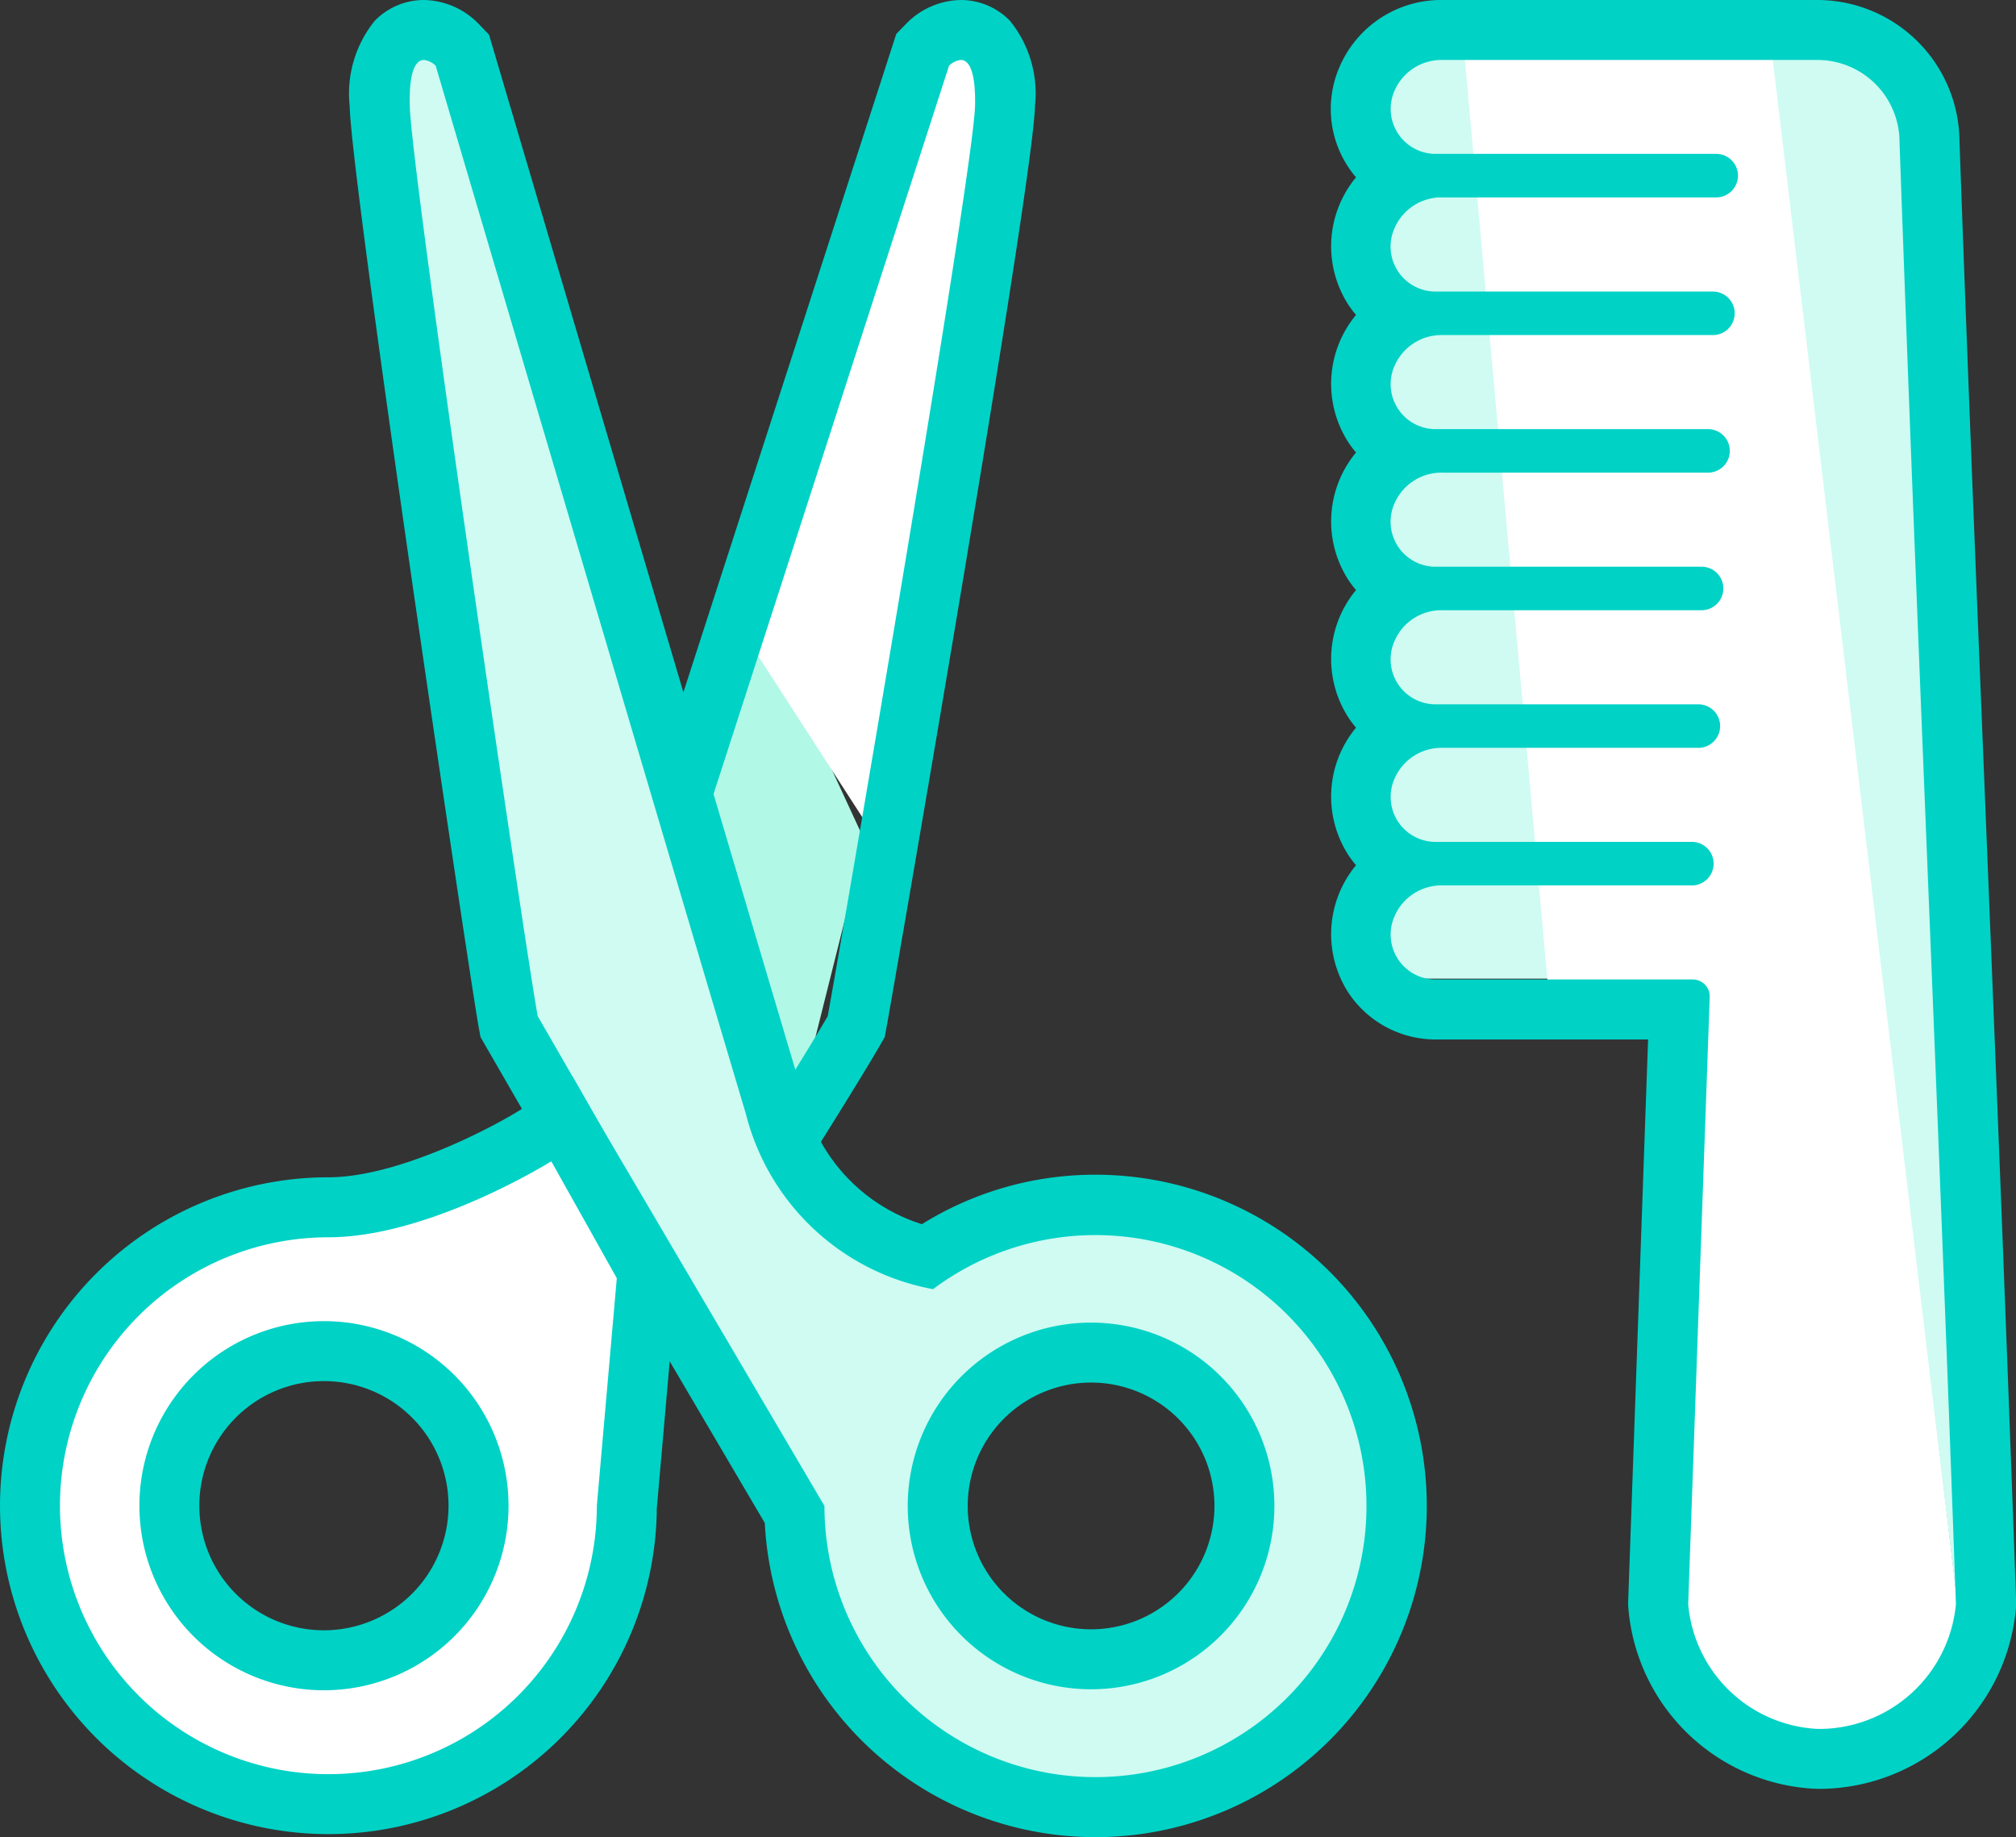 <svg xmlns="http://www.w3.org/2000/svg" viewBox="0 0 67.245 61.279">
  <rect x="0" y="0" width="67.245" height="61.279" fill="#333333" stroke="none"/>
  <defs>
    <style>
      .cls-1 {
        fill: #cffbf2;
      }

      .cls-2 {
        fill: #fff;
      }

      .cls-3 {
        fill: #b1f8e7;
      }

      .cls-4 {
        fill: #00d2c6;
      }
    </style>
  </defs>
  <title>Servicios corte</title>
  <g id="Capa_2" data-name="Capa 2">
    <g id="Capa_1-2" data-name="Capa 1">
      <g>
        <polyline class="cls-1" points="52.193 32.643 49.05 0.651 45.591 1.871 45.381 32.643 52.193 32.643"/>
        <path class="cls-2" d="M48.8,1.282l2.9,32.359,4.2.488L55.46,54.638l2.5,3.275s3.186,1.156,5.042.375a5.032,5.032,0,0,0,2.542-2.673L59.106.957Z"/>
        <polygon class="cls-1" points="58.953 0.499 65.54 55.615 64.362 2.84 58.953 0.499"/>
        <polygon class="cls-3" points="28.841 28.04 24.478 18.604 21.333 28.421 25.087 38.846 26.964 35.535 28.841 28.04"/>
        <g>
          <polygon class="cls-2" points="24.765 21.069 31.545 1.208 32.525 1.482 33.395 3.263 29.13 27.827 24.765 21.069"/>
          <path class="cls-4" d="M60.62,2a2.74,2.74,0,0,1,2.74,2.74c.627,17.643,1.254,31.123,1.881,48.766a4.584,4.584,0,0,1-4.483,4.162c-.082,0-.164,0-.247-.007a4.561,4.561,0,0,1-4.2-4.155l.717-20.251a.564.564,0,0,0-.564-.584H47.886a1.5,1.5,0,0,1-1.365-2.122,1.705,1.705,0,0,1,1.588-1.016H56.46a.726.726,0,0,0,0-1.451H47.886a1.5,1.5,0,0,1-1.365-2.122,1.705,1.705,0,0,1,1.588-1.016h8.514a.726.726,0,1,0,0-1.451H47.886A1.5,1.5,0,0,1,46.52,21.37a1.7,1.7,0,0,1,1.588-1.016h8.676a.726.726,0,0,0,0-1.451h-8.9a1.5,1.5,0,0,1-1.365-2.122,1.705,1.705,0,0,1,1.588-1.016h8.839a.726.726,0,1,0,0-1.451H47.886a1.5,1.5,0,0,1-1.365-2.122,1.705,1.705,0,0,1,1.588-1.016h9a.726.726,0,1,0,0-1.451H47.886A1.5,1.5,0,0,1,46.52,7.6a1.705,1.705,0,0,1,1.588-1.016h9.164a.726.726,0,0,0,0-1.451H47.886A1.5,1.5,0,0,1,46.52,3.016,1.705,1.705,0,0,1,48.109,2H60.62m0-2H48.109a3.684,3.684,0,0,0-3.437,2.253,3.51,3.51,0,0,0,.559,3.662,3.6,3.6,0,0,0-.249,4.26,3.517,3.517,0,0,0,.249.329,3.6,3.6,0,0,0-.249,4.26,3.519,3.519,0,0,0,.249.329,3.6,3.6,0,0,0-.249,4.26,3.528,3.528,0,0,0,.249.329,3.6,3.6,0,0,0-.249,4.26,3.517,3.517,0,0,0,.249.329,3.6,3.6,0,0,0-.249,4.26,3.528,3.528,0,0,0,.249.329,3.6,3.6,0,0,0-.249,4.26,3.489,3.489,0,0,0,2.9,1.552h7.091l-.665,18.765,0,.128.012.128A6.575,6.575,0,0,0,60.4,59.657c.121.007.242.011.363.011a6.605,6.605,0,0,0,6.474-5.97l.013-.131,0-.132c-.314-8.825-.633-16.738-.941-24.391S65.673,13.5,65.36,4.7A4.745,4.745,0,0,0,60.62,0Z"/>
          <path class="cls-4" d="M32.045,2c.242,0,.5.28.479,1.512-.042,2.186-4.5,28.138-4.915,30.382-.531.921-1.748,2.86-1.748,2.86l-2.495-8.926L31.655,2.194A.656.656,0,0,1,32.045,2m0-2h0a2.6,2.6,0,0,0-1.826.8l-.324.334-.143.443L21.463,27.212l-.185.573.162.58,2.495,8.926,1.217,4.355,2.4-3.831c.05-.08,1.242-1.981,1.786-2.923l.173-.3.062-.339c.224-1.22,4.9-28.17,4.948-30.7A3.859,3.859,0,0,0,33.688.694,2.287,2.287,0,0,0,32.045,0Z"/>
          <g>
            <path class="cls-1" d="M36.543,60.279A10.06,10.06,0,0,1,26.5,50.51L19.436,38.5,16.98,34.244l-.031-.17c-.45-2.453-4.241-28.259-4.285-30.543a2.856,2.856,0,0,1,.549-2.137A1.3,1.3,0,0,1,14.144,1a1.621,1.621,0,0,1,1.107.5l.171.177.07.236S23.525,29.118,25.84,36.877a6.9,6.9,0,0,0,5.069,5.045,9.944,9.944,0,0,1,5.633-1.738,10.048,10.048,0,0,1,0,20.1Zm-.149-15.163a5.115,5.115,0,1,0,5.115,5.115A5.121,5.121,0,0,0,36.394,45.116Z"/>
            <path class="cls-4" d="M14.143,2a.656.656,0,0,1,.39.194S22.566,29.4,24.882,37.163A7.913,7.913,0,0,0,31.122,43,9.04,9.04,0,1,1,27.5,50.231L20.3,37.993l-2.365-4.1c-.412-2.243-4.226-28.2-4.268-30.381C13.641,2.28,13.9,2,14.143,2m22.25,54.346a6.115,6.115,0,1,0-6.115-6.115,6.115,6.115,0,0,0,6.115,6.115M14.144,0h0A2.287,2.287,0,0,0,12.5.694a3.859,3.859,0,0,0-.835,2.856c.048,2.515,4.016,29.157,4.3,30.7l.062.339.172.3,1.183,2.05,1.182,2.05L25.51,50.8A11.048,11.048,0,1,0,36.543,39.183a10.922,10.922,0,0,0-5.793,1.65A5.879,5.879,0,0,1,26.8,36.591C24.51,28.923,16.532,1.9,16.451,1.628l-.139-.472L15.969.8A2.6,2.6,0,0,0,14.144,0Zm22.25,54.346a4.115,4.115,0,1,1,4.115-4.115,4.119,4.119,0,0,1-4.115,4.115Z"/>
          </g>
          <g>
            <path class="cls-2" d="M10.954,60.178a9.954,9.954,0,0,1,0-19.908c3.06,0,6.867-2.359,6.9-2.383l.89-.557L21.6,42.415l-.692,7.9A9.942,9.942,0,0,1,10.954,60.178Zm-.148-15.109a5.156,5.156,0,1,0,5.156,5.155A5.161,5.161,0,0,0,10.806,45.068Z"/>
            <path class="cls-4" d="M18.389,38.735l2.185,3.9-.666,7.589a8.954,8.954,0,1,1-8.954-8.954c3.382,0,7.435-2.535,7.435-2.535M10.806,56.379a6.156,6.156,0,1,0-6.156-6.156,6.156,6.156,0,0,0,6.156,6.156m8.3-20.453-1.778,1.112c-1,.621-4.09,2.231-6.376,2.231A10.954,10.954,0,1,0,21.908,50.316l.658-7.507.054-.615-.3-.538-2.185-3.9-1.026-1.831Zm-8.3,18.453a4.156,4.156,0,1,1,4.155-4.156,4.16,4.16,0,0,1-4.155,4.156Z"/>
          </g>
        </g>
      </g>
    </g>
  </g>
</svg>
